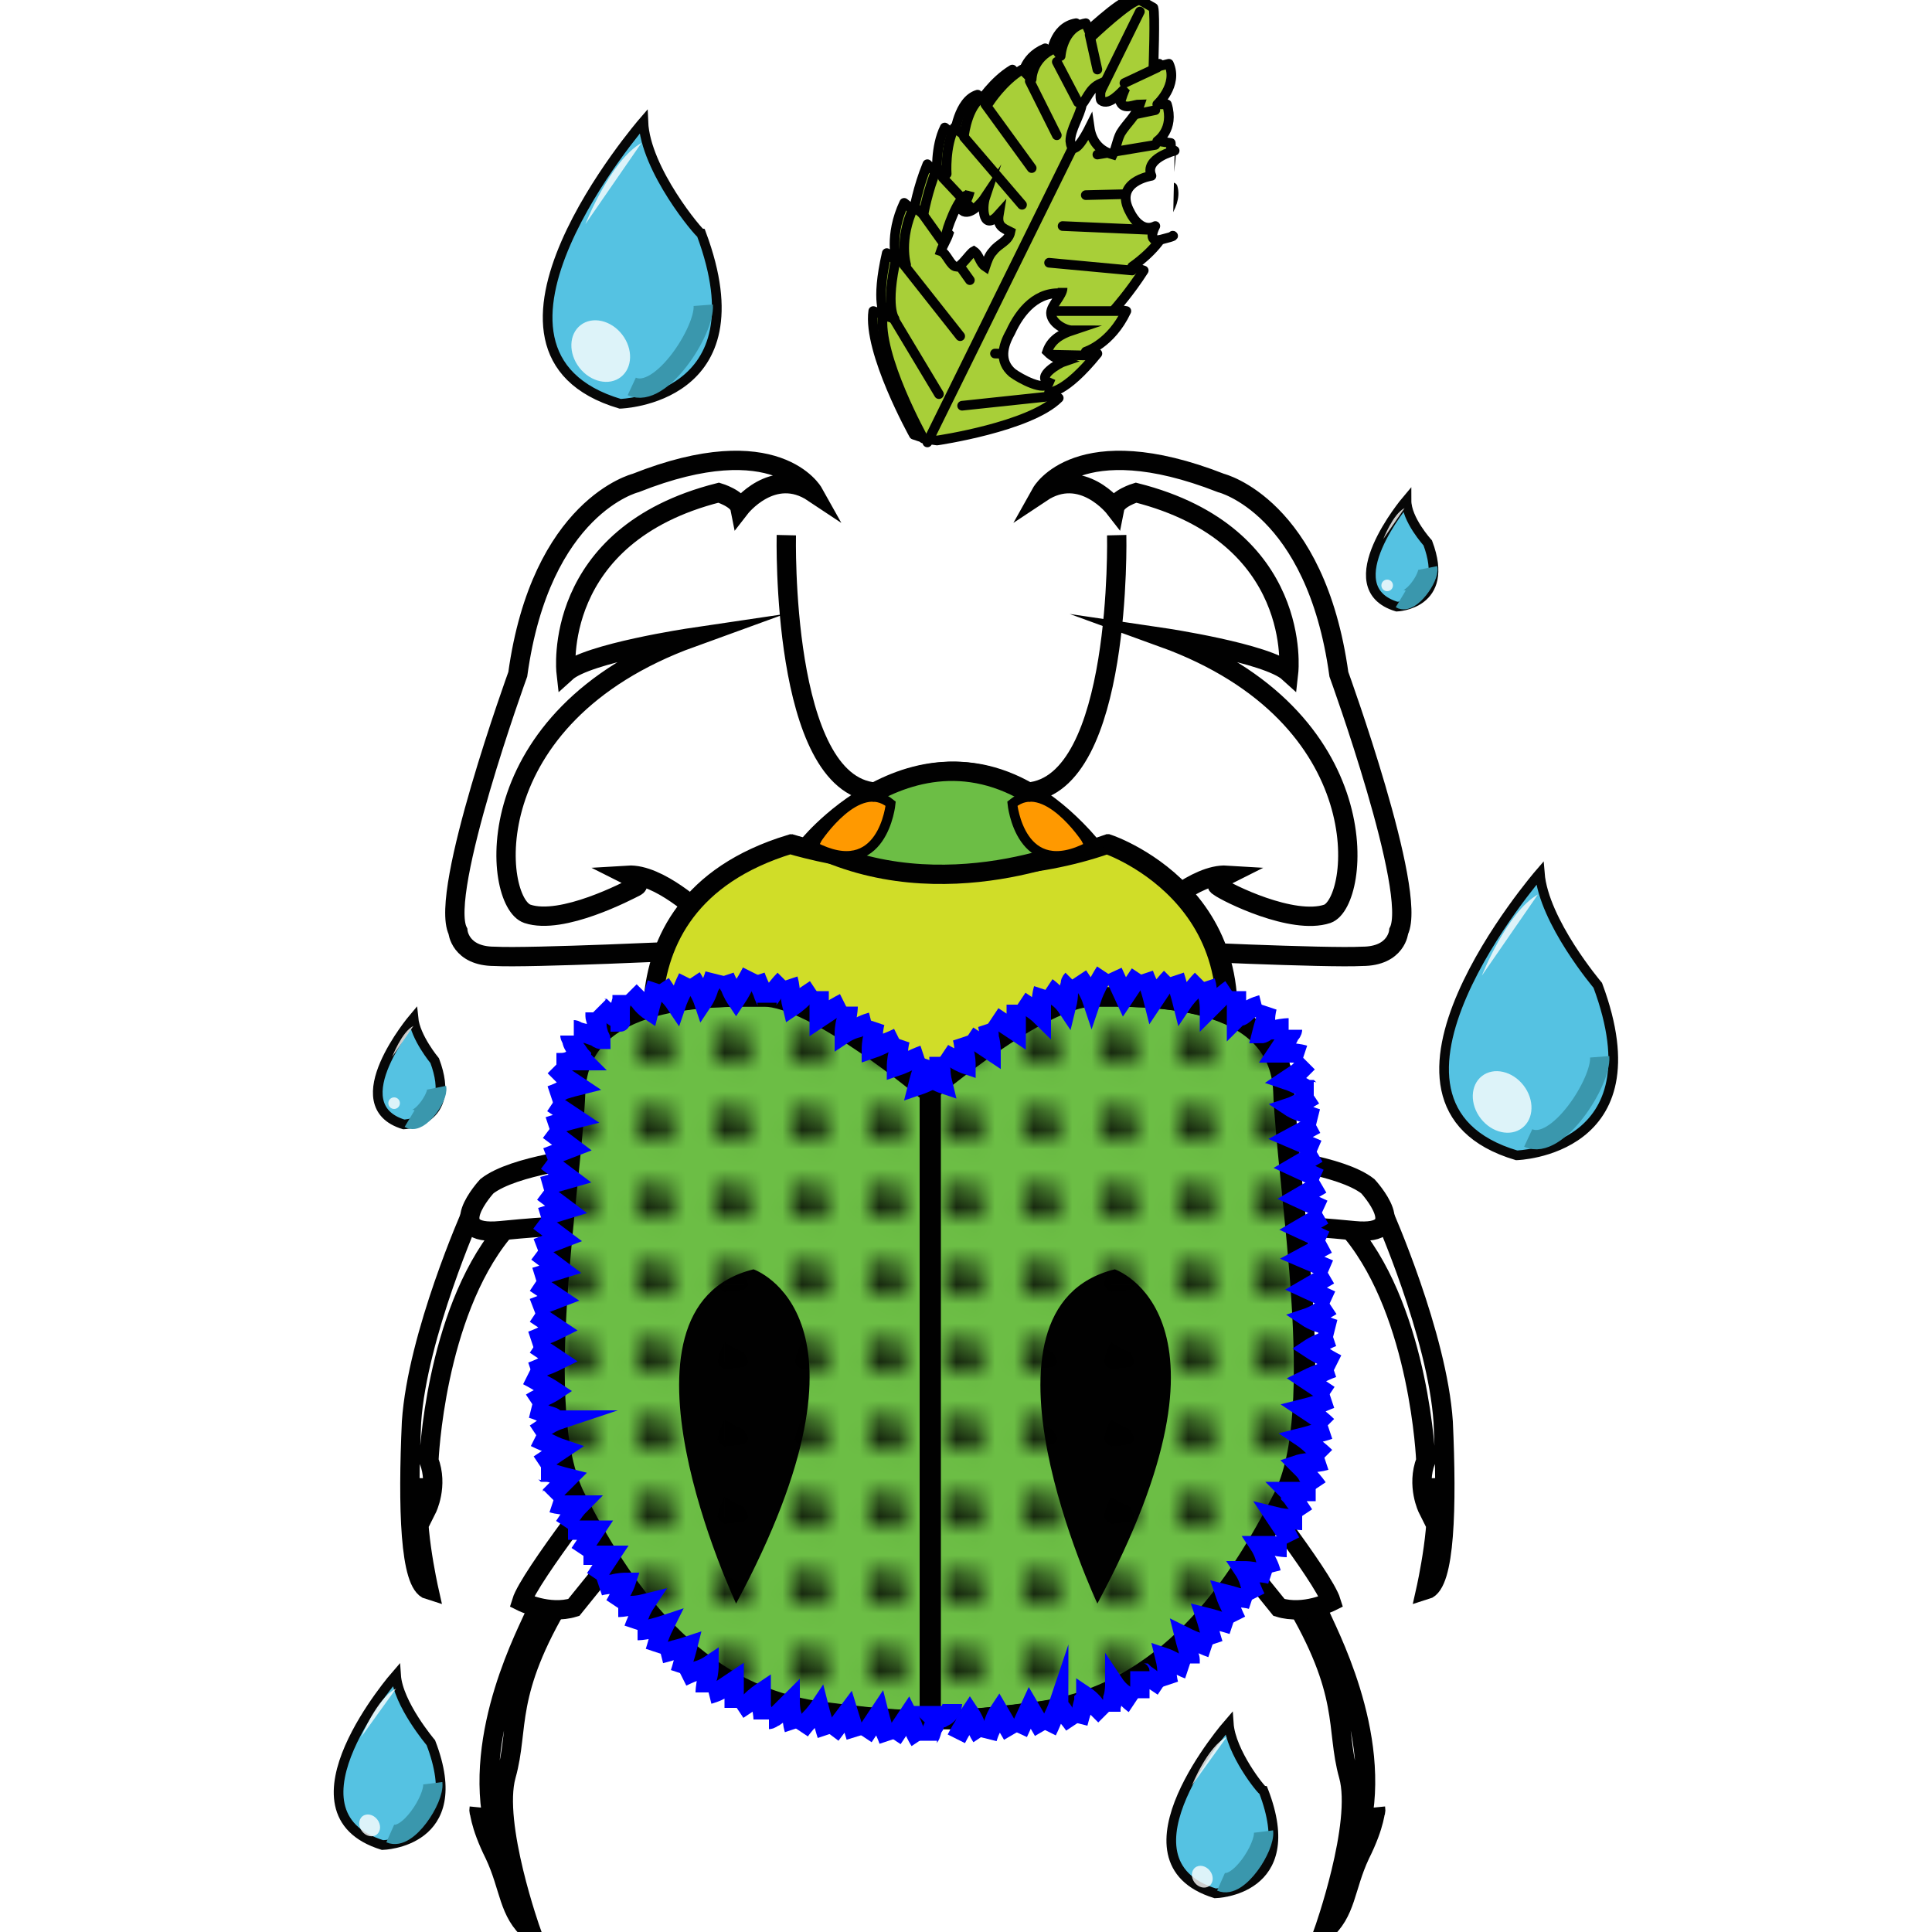<?xml version="1.0" encoding="utf-8"?>
<!-- Generator: Adobe Illustrator 17.1.0, SVG Export Plug-In . SVG Version: 6.00 Build 0)  -->
<!DOCTYPE svg PUBLIC "-//W3C//DTD SVG 1.1//EN" "http://www.w3.org/Graphics/SVG/1.1/DTD/svg11.dtd">
<svg version="1.1" id="Layer_1" xmlns="http://www.w3.org/2000/svg" xmlns:xlink="http://www.w3.org/1999/xlink" x="0px" y="0px"
	 viewBox="0 0 100 100" enable-background="new 0 0 100 100" xml:space="preserve">
<pattern  y="100" width="4" height="4" patternUnits="userSpaceOnUse" id="SVGID_2_" viewBox="0 -4 4 4" overflow="visible">
	<g>
		<polygon fill="none" points="0,0 4,0 4,-4 0,-4 		"/>
		<g>
			<polygon fill="none" points="0,0 4,0 4,-4 0,-4 			"/>
			<path fill="#010101" d="M2.8-1.8c0-0.5-0.5-0.9-0.9-0.9s-1,0.4-1,0.9c0.5,0.5,0.5,0.9,1.4,0.9C2.3-0.9,2.8-1.4,2.8-1.8z"/>
		</g>
	</g>
</pattern>
<g id="legs">
	<path fill="#FFFFFF" stroke="#010101" stroke-miterlimit="10" d="M59.7,47.3c0,0,2.2-2.1,3.8-2c0,0-0.8,0.4-0.4,0.6
		c0.4,0.3,3.8,2,5.6,1.4c1.7-0.6,2.8-10.2-8.5-14.3c0,0,5.4,0.8,6.5,1.8c0,0,0.8-7.1-7.9-9.3c0,0-1,0.3-1.1,0.8c0,0-1.7-2.2-3.8-0.8
		c0,0,1.9-3.4,9.3-0.5c0,0,4.9,1.2,6.1,9.9c0,0,4.1,11.3,3.1,13.3c0,0-0.1,1.3-1.9,1.3c-1.8,0.1-10.3-0.3-10.3-0.3
		S60.2,47.2,59.7,47.3z"/>
	<path fill="#FFFFFF" stroke="#010101" stroke-miterlimit="10" d="M36.3,47.3c0,0-2.2-2.1-3.8-2c0,0,0.8,0.4,0.4,0.6s-3.8,2-5.6,1.4
		S24.5,37.1,35.8,33c0,0-5.4,0.8-6.5,1.8c0,0-0.8-7.1,7.9-9.3c0,0,1,0.3,1.1,0.8c0,0,1.7-2.2,3.8-0.8c0,0-1.9-3.4-9.2-0.5
		c0,0-4.9,1.2-6.1,9.9c0,0-4.1,11.3-3.1,13.3c0,0,0.1,1.3,1.9,1.3c1.8,0.1,10.3-0.3,10.3-0.3S35.7,47.2,36.3,47.3z"/>
	<path fill="#FFFFFF" stroke="#010101" stroke-miterlimit="10" d="M24.4,62.8c0,0-2.8,6.3-3.1,10.8c-0.2,4.4-0.1,8.4,0.9,8.7
		c0,0-0.9-4-0.4-5.3c0,0,0.4,0,0.3,1.1c0,0,0.6-1.2,0.1-2.5c0,0,0.3-7.5,3.8-11.8L24.4,62.8z"/>
	<path fill="#FFFFFF" stroke="#010101" stroke-miterlimit="10" d="M30.5,59.9c0,0-3.9,0.4-5.3,1.5c0,0-2.4,2.6,0.7,2.3
		s3.1-0.2,3.1-0.2S29.1,61,30.5,59.9z"/>
	<path fill="#FFFFFF" stroke="#010101" stroke-miterlimit="10" d="M29.3,81.7c0,0-1.3,1-1.6,1.8c-0.3,0.8-3.3,6.2-2.1,11.2
		c0,0-0.9-0.6-0.8-1.1c0,0,0,0.8,0.8,2.4c0.8,1.7,0.7,3,1.9,4c0,0-2-5.6-1.3-8.1s-0.1-4.2,2.9-9.2L29.3,81.7z"/>
	<path fill="#FFFFFF" stroke="#010101" stroke-miterlimit="10" d="M31.8,76c0,0-4.4,5.6-4.8,6.9c0,0,1.4,0.7,2.7,0.3l2.1-2.6
		L31.8,76z"/>
	<path fill="#FFFFFF" stroke="#010101" stroke-miterlimit="10" d="M71.6,62.8c0,0,2.8,6.3,3.1,10.8c0.2,4.4,0.1,8.4-0.9,8.7
		c0,0,0.9-4,0.4-5.3c0,0-0.4,0-0.3,1.1c0,0-0.6-1.2-0.1-2.5c0,0-0.3-7.5-3.8-11.8L71.6,62.8z"/>
	<path fill="#FFFFFF" stroke="#010101" stroke-miterlimit="10" d="M65.5,59.9c0,0,3.9,0.4,5.3,1.5c0,0,2.4,2.6-0.7,2.3
		S67,63.5,67,63.5S66.9,61,65.5,59.9z"/>
	<path fill="#FFFFFF" stroke="#010101" stroke-miterlimit="10" d="M66.7,81.7c0,0,1.3,1,1.6,1.8c0.3,0.8,3.3,6.2,2.1,11.2
		c0,0,0.9-0.6,0.8-1.1c0,0,0,0.8-0.8,2.4c-0.8,1.7-0.7,3-1.9,4c0,0,2-5.6,1.3-8.1s0.1-4.2-2.9-9.2L66.7,81.7z"/>
	<path fill="#FFFFFF" stroke="#010101" stroke-miterlimit="10" d="M64.1,76c0,0,4.4,5.6,4.8,6.9c0,0-1.4,0.7-2.7,0.3l-2.1-2.6
		L64.1,76z"/>
</g>
<g id="basebody">
	<path fill="#FFFFFF" stroke="#010101" stroke-miterlimit="10" d="M34.7,57.4c0,0-4.2-10.5,6.3-13.7c0,0,8.7,2.7,16.4,0
		c0,0,9.2,3.1,5.1,13.7C62.5,57.4,52.3,62.2,34.7,57.4z"/>
	<path fill="#FFFFFF" stroke="#000000" stroke-miterlimit="10" d="M48.1,56.5c0,0,5.8-4.9,8.5-4.9s9.7-0.2,9.9,4.9s2.3,16.5,0,21
		s-6,10.3-12.9,11.1c-6.9,0.9-5.5,0-5.5,0V56.5z"/>
	<path fill="#FFFFFF" stroke="#000000" stroke-miterlimit="10" d="M48.2,56.5c0,0-5.8-4.9-8.5-4.9c-2.8,0-9.7-0.2-9.9,4.9
		s-2.3,16.5,0,21s6,10.3,12.9,11.1c6.9,0.9,5.5,0,5.5,0"/>
	<path fill="#FFFFFF" stroke="#010101" stroke-miterlimit="10" d="M42,43.7c0,0,7-8.5,14.4,0C56.4,43.7,48.9,47.2,42,43.7z"/>
</g>
<g id="bodycolor">
	<path fill="#D0DD28" stroke="#010101" stroke-miterlimit="10" d="M34.6,57.4c0,0-4.2-10.5,6.3-13.7c0,0,8.7,2.7,16.4,0
		c0,0,9.2,3.1,5.1,13.7C62.3,57.4,52.2,62.2,34.6,57.4z"/>
	<path fill="#6CBE45" stroke="#010101" stroke-miterlimit="10" d="M48,56.5c0,0,5.8-4.9,8.5-4.9c2.8,0,9.7-0.2,9.9,4.9
		s2.3,16.5,0,21s-6,10.3-12.9,11.1c-6.9,0.9-5.5,0-5.5,0V56.5z"/>
	<path fill="#6CBE45" stroke="#010101" stroke-miterlimit="10" d="M48,56.5c0,0-5.8-4.9-8.5-4.9s-9.7-0.2-9.9,4.9
		c-0.2,5-2.3,16.5,0,21s6,10.3,12.9,11.1c6.9,0.9,5.5,0,5.5,0"/>
	<path fill="#6CBE45" stroke="#010101" stroke-miterlimit="10" d="M41.9,43.7c0,0,7-8.5,14.4,0C56.3,43.7,48.8,47.2,41.9,43.7z"/>
</g>
<g id="eyes">
	<path fill="#FF9900" stroke="#010101" stroke-width="0.5" stroke-miterlimit="10" d="M42.3,43.4c0,0,2.1-3.2,3.8-1.8
		c0,0-0.4,4.1-4,2.2L42.3,43.4z"/>
	<path fill="#FF9900" stroke="#010101" stroke-width="0.5" stroke-miterlimit="10" d="M56.2,43.4c0,0-2.1-3.2-3.8-1.8
		c0,0,0.4,4.1,4,2.2L56.2,43.4z"/>
</g>
<g id="antennae">
	<path fill="none" stroke="#010101" stroke-miterlimit="10" d="M40.7,27.7c0,0-0.3,12.9,4.6,13.3"/>
	<path fill="none" stroke="#010101" stroke-miterlimit="10" d="M57.8,27.7c0,0,0.3,12.9-4.6,13.3"/>
</g>
<g id="markings">
	<path fill="#010101" d="M38.1,83c0,0-7.2-15.3,0.9-17.3C39,65.7,46.1,68.1,38.1,83z"/>
	<path fill="#010101" d="M56.8,83c0,0-7.2-15.3,0.9-17.3C57.7,65.7,64.8,68.1,56.8,83z"/>
</g>
<g id="dots">
	<path fill="url(#SVGID_2_)" stroke="#010101" stroke-miterlimit="10" d="M48.1,56.5c0,0,5.8-4.9,8.5-4.9s9.7-0.2,9.9,4.9
		s2.3,16.5,0,21s-6,10.3-12.9,11.1c-6.9,0.9-5.5,0-5.5,0V56.5z"/>
	<path fill="url(#SVGID_2_)" stroke="#010101" stroke-miterlimit="10" d="M48.2,56.5c0,0-5.8-4.9-8.5-4.9c-2.8,0-9.7-0.2-9.9,4.9
		s-2.3,16.5,0,21s6,10.3,12.9,11.1c6.9,0.9,5.5,0,5.5,0V56.5z"/>
</g>
<g id="fur">
	<g>
		<g>
			<path fill="none" stroke="#0000FF" stroke-miterlimit="10" d="M50.4,25.9"/>
		</g>
	</g>
	<g>
		<g>
			<path fill="none" stroke="#0000FF" stroke-miterlimit="10" d="M120.8,92.4"/>
		</g>
	</g>
	<g>
		<g>
			<g>
				<g>
					<path fill="none" stroke="#0000FF" stroke-miterlimit="10" d="M47.6,55.5c0,0,0.3,0.1,0.6,0.3s0.6,0.3,0.6,0.3
						s-0.1-0.4-0.1-0.7c-0.1-0.4-0.1-0.7-0.1-0.7"/>
				</g>
				<g>
					<path fill="none" stroke="#0000FF" stroke-miterlimit="10" d="M48.8,54.5c0,0,0.3,0.2,0.6,0.3c0.3,0.2,0.6,0.3,0.6,0.3
						s0-0.4-0.1-0.7c0-0.4-0.1-0.7-0.1-0.7"/>
				</g>
				<g>
					<path fill="none" stroke="#0000FF" stroke-miterlimit="10" d="M50.1,53.6c0,0,0.3,0.2,0.6,0.4s0.6,0.4,0.6,0.4s0-0.4-0.1-0.7
						c0-0.4-0.1-0.7-0.1-0.7"/>
				</g>
				<g>
					<path fill="none" stroke="#0000FF" stroke-miterlimit="10" d="M51.4,52.6c0,0,0.3,0.2,0.6,0.4s0.6,0.4,0.6,0.4s0-0.4,0-0.7
						c0-0.4,0-0.7,0-0.7"/>
				</g>
				<g>
					<path fill="none" stroke="#0000FF" stroke-miterlimit="10" d="M52.8,51.8c0,0,0.3,0.2,0.6,0.4s0.5,0.4,0.5,0.4s0-0.4,0-0.7
						c0-0.4,0.1-0.7,0.1-0.7"/>
				</g>
				<g>
					<path fill="none" stroke="#0000FF" stroke-miterlimit="10" d="M54.2,51.1c0,0,0.3,0.2,0.5,0.5c0.3,0.2,0.5,0.5,0.5,0.5
						s0.1-0.4,0.1-0.7c0-0.2,0.1-0.4,0.1-0.5s0.1-0.2,0.1-0.2"/>
				</g>
				<g>
					<path fill="none" stroke="#0000FF" stroke-miterlimit="10" d="M55.8,50.5c0,0,0.2,0.3,0.4,0.6s0.3,0.6,0.3,0.6s0.1-0.3,0.3-0.7
						s0.4-0.7,0.4-0.7"/>
				</g>
				<g>
					<path fill="none" stroke="#0000FF" stroke-miterlimit="10" d="M57.6,50.3l0.6,1.3c0,0,0.2-0.3,0.4-0.6s0.4-0.6,0.4-0.6"/>
				</g>
				<g>
					<path fill="none" stroke="#0000FF" stroke-miterlimit="10" d="M59.2,50.4c0,0,0.1,0.3,0.3,0.7c0.1,0.3,0.2,0.7,0.2,0.7
						s0.2-0.3,0.4-0.6s0.5-0.6,0.5-0.6"/>
				</g>
				<g>
					<path fill="none" stroke="#0000FF" stroke-miterlimit="10" d="M60.8,50.5c0,0,0.1,0.3,0.2,0.7c0.1,0.3,0.2,0.7,0.2,0.7
						s0.2-0.3,0.5-0.6c0.2-0.3,0.5-0.6,0.5-0.6"/>
				</g>
				<g>
					<path fill="none" stroke="#0000FF" stroke-miterlimit="10" d="M62.4,50.8c0,0,0.1,0.3,0.1,0.7c0.1,0.3,0.1,0.7,0.1,0.7
						s0.3-0.3,0.5-0.5c0.3-0.3,0.6-0.5,0.6-0.5"/>
				</g>
				<g>
					<path fill="none" stroke="#0000FF" stroke-miterlimit="10" d="M64,51.3c0,0,0,0.3,0,0.7c0,0.3,0,0.7,0,0.7s0.1-0.1,0.2-0.1
						s0.3-0.2,0.4-0.3c0.3-0.2,0.7-0.3,0.7-0.3"/>
				</g>
				<g>
					<path fill="none" stroke="#0000FF" stroke-miterlimit="10" d="M65.6,52.1c0,0-0.1,0.3-0.1,0.7c-0.1,0.3-0.2,0.7-0.2,0.7
						s0.1,0,0.2-0.1s0.3-0.1,0.5-0.1c0.4-0.1,0.7-0.1,0.7-0.1"/>
				</g>
				<g>
					<path fill="none" stroke="#0000FF" stroke-miterlimit="10" d="M66.9,53.3c0,0,0,0.1-0.1,0.2c-0.1,0.1-0.1,0.3-0.3,0.4
						c-0.2,0.3-0.4,0.6-0.4,0.6s0.1,0,0.2,0s0.3,0,0.5,0c0.4,0,0.7,0.1,0.7,0.1"/>
				</g>
				<g>
					<path fill="none" stroke="#0000FF" stroke-miterlimit="10" d="M67.7,55c0,0-0.3,0.3-0.5,0.5c-0.3,0.2-0.6,0.4-0.6,0.4
						s0.3,0.1,0.7,0.3c0.2,0.1,0.3,0.2,0.5,0.2c0.1,0.1,0.2,0.1,0.2,0.1"/>
				</g>
				<g>
					<path fill="none" stroke="#0000FF" stroke-miterlimit="10" d="M68,56.7c0,0-0.3,0.2-0.6,0.3c-0.3,0.2-0.6,0.3-0.6,0.3
						s0.3,0.2,0.7,0.3c0.3,0.2,0.7,0.3,0.7,0.3"/>
				</g>
				<g>
					<polyline fill="none" stroke="#0000FF" stroke-miterlimit="10" points="68.1,58.2 66.8,58.9 68.2,59.5 					"/>
				</g>
				<g>
					<polyline fill="none" stroke="#0000FF" stroke-miterlimit="10" points="68.2,59.7 67,60.4 68.3,61 					"/>
				</g>
				<g>
					<polyline fill="none" stroke="#0000FF" stroke-miterlimit="10" points="68.4,61.3 67.2,62 68.5,62.6 					"/>
				</g>
				<g>
					<polyline fill="none" stroke="#0000FF" stroke-miterlimit="10" points="68.5,62.9 67.3,63.6 68.6,64.2 					"/>
				</g>
				<g>
					<polyline fill="none" stroke="#0000FF" stroke-miterlimit="10" points="68.7,64.4 67.4,65.1 68.8,65.7 					"/>
				</g>
				<g>
					<polyline fill="none" stroke="#0000FF" stroke-miterlimit="10" points="68.8,66 67.6,66.7 68.9,67.3 					"/>
				</g>
				<g>
					<path fill="none" stroke="#0000FF" stroke-miterlimit="10" d="M68.9,67.6c0,0-0.3,0.2-0.6,0.3c-0.3,0.2-0.6,0.3-0.6,0.3
						s0.3,0.2,0.7,0.3c0.3,0.2,0.7,0.3,0.7,0.3"/>
				</g>
				<g>
					<path fill="none" stroke="#0000FF" stroke-miterlimit="10" d="M69,69.2c0,0-0.3,0.1-0.6,0.3c-0.3,0.1-0.6,0.3-0.6,0.3
						s0.3,0.2,0.7,0.4c0.3,0.2,0.7,0.4,0.7,0.4"/>
				</g>
				<g>
					<path fill="none" stroke="#0000FF" stroke-miterlimit="10" d="M69,70.8c0,0-0.3,0.1-0.7,0.3c-0.3,0.1-0.7,0.3-0.7,0.3
						s0.3,0.2,0.6,0.4s0.6,0.4,0.6,0.4"/>
				</g>
				<g>
					<path fill="none" stroke="#0000FF" stroke-miterlimit="10" d="M68.9,72.4c0,0-0.3,0.1-0.7,0.3c-0.3,0.1-0.7,0.2-0.7,0.2
						s0.3,0.2,0.6,0.4c0.3,0.2,0.6,0.5,0.6,0.5"/>
				</g>
				<g>
					<path fill="none" stroke="#0000FF" stroke-miterlimit="10" d="M68.8,74c0,0-0.3,0.1-0.7,0.2c-0.3,0.1-0.7,0.2-0.7,0.2
						s0.3,0.2,0.6,0.5c0.3,0.2,0.6,0.5,0.6,0.5"/>
				</g>
				<g>
					<path fill="none" stroke="#0000FF" stroke-miterlimit="10" d="M68.6,75.6c0,0-0.3,0.1-0.7,0.1s-0.7,0.1-0.7,0.1
						s0.1,0.1,0.2,0.2s0.2,0.2,0.3,0.4c0.3,0.3,0.5,0.6,0.5,0.6"/>
				</g>
				<g>
					<path fill="none" stroke="#0000FF" stroke-miterlimit="10" d="M68.1,77.2c0,0-0.4,0-0.7,0c-0.3,0-0.7,0-0.7,0s0.1,0.1,0.1,0.2
						c0.1,0.1,0.2,0.3,0.3,0.4c0.2,0.3,0.4,0.6,0.4,0.6"/>
				</g>
				<g>
					<path fill="none" stroke="#0000FF" stroke-miterlimit="10" d="M67.4,78.7c0,0-0.3,0-0.7-0.1c-0.3,0-0.7-0.1-0.7-0.1
						s0.2,0.3,0.4,0.6c0.2,0.3,0.4,0.7,0.4,0.7"/>
				</g>
				<g>
					<path fill="none" stroke="#0000FF" stroke-miterlimit="10" d="M66.6,80.1c0,0-0.3,0-0.7-0.1c-0.3,0-0.7,0-0.7,0
						s0.2,0.3,0.3,0.7c0.2,0.3,0.3,0.7,0.3,0.7"/>
				</g>
				<g>
					<path fill="none" stroke="#0000FF" stroke-miterlimit="10" d="M65.8,81.5c0,0-0.3-0.1-0.7-0.1c-0.3-0.1-0.7-0.1-0.7-0.1
						s0.2,0.3,0.3,0.7c0.1,0.3,0.3,0.7,0.3,0.7"/>
				</g>
				<g>
					<path fill="none" stroke="#0000FF" stroke-miterlimit="10" d="M64.8,82.8c0,0-0.3-0.1-0.7-0.1c-0.3-0.1-0.7-0.2-0.7-0.2
						s0.1,0.3,0.3,0.7c0.1,0.3,0.3,0.7,0.3,0.7"/>
				</g>
				<g>
					<path fill="none" stroke="#0000FF" stroke-miterlimit="10" d="M63.8,84.1c0,0-0.3-0.1-0.7-0.2c-0.3-0.1-0.7-0.2-0.7-0.2
						s0.1,0.3,0.2,0.7c0.1,0.4,0.2,0.7,0.2,0.7"/>
				</g>
				<g>
					<path fill="none" stroke="#0000FF" stroke-miterlimit="10" d="M62.7,85.3c0,0-0.3-0.1-0.7-0.3c-0.3-0.1-0.7-0.3-0.7-0.3
						s0.1,0.4,0.2,0.7c0,0.2,0.1,0.4,0.1,0.5s0,0.2,0,0.2"/>
				</g>
				<g>
					<path fill="none" stroke="#0000FF" stroke-miterlimit="10" d="M61.5,86.4c0,0-0.3-0.1-0.6-0.3c-0.3-0.2-0.6-0.3-0.6-0.3
						s0.1,0.4,0.1,0.7c0,0.4,0.1,0.7,0.1,0.7"/>
				</g>
				<g>
					<path fill="none" stroke="#0000FF" stroke-miterlimit="10" d="M60.2,87.3c0,0-0.3-0.2-0.6-0.4c-0.1-0.1-0.3-0.2-0.4-0.3
						c-0.2,0-0.2-0.1-0.2-0.1s0,0.4,0,0.7c0,0.4,0,0.7,0,0.7"/>
				</g>
				<g>
					<path fill="none" stroke="#0000FF" stroke-miterlimit="10" d="M58.7,88.2c0,0-0.3-0.2-0.5-0.5c-0.3-0.2-0.5-0.5-0.5-0.5
						s0,0.4-0.1,0.7c0,0.2-0.1,0.4-0.1,0.5s0,0.2,0,0.2"/>
				</g>
				<g>
					<path fill="none" stroke="#0000FF" stroke-miterlimit="10" d="M57.2,88.8c0,0-0.3-0.3-0.5-0.5c-0.2-0.3-0.5-0.5-0.5-0.5
						s0,0.1-0.1,0.2c0,0.1-0.1,0.3-0.1,0.5c-0.1,0.3-0.2,0.7-0.2,0.7"/>
				</g>
				<g>
					<path fill="none" stroke="#0000FF" stroke-miterlimit="10" d="M55.6,89.3c0,0-0.2-0.3-0.4-0.5c-0.1-0.1-0.2-0.3-0.3-0.4
						s-0.1-0.2-0.1-0.2s-0.1,0.3-0.3,0.7c-0.1,0.3-0.3,0.7-0.3,0.7"/>
				</g>
				<g>
					<polyline fill="none" stroke="#0000FF" stroke-miterlimit="10" points="54,89.6 53.3,88.4 52.7,89.7 					"/>
				</g>
				<g>
					<path fill="none" stroke="#0000FF" stroke-miterlimit="10" d="M52.4,89.8l-0.7-1.2c0,0-0.2,0.3-0.3,0.7
						c-0.2,0.3-0.3,0.7-0.3,0.7"/>
				</g>
				<g>
					<path fill="none" stroke="#0000FF" stroke-miterlimit="10" d="M50.8,89.9c0,0-0.2-0.3-0.3-0.6c-0.1-0.3-0.3-0.6-0.3-0.6
						S50,89,49.9,89.3c-0.2,0.3-0.4,0.7-0.4,0.7"/>
				</g>
			</g>
		</g>
	</g>
	<g>
		<g>
			<g>
				<g>
					<path fill="none" stroke="#0000FF" stroke-miterlimit="10" d="M49.3,88.2c0,0,0,0.1-0.1,0.3c-0.1,0.2-0.2,0.3-0.4,0.4
						c-0.1,0-0.1,0-0.1,0c-0.1,0-0.1,0-0.1,0c-0.1,0-0.2,0-0.2,0c-0.1,0-0.2-0.1-0.2-0.1s0,0,0.1,0c0,0,0,0,0.1,0v0.1
						c0,0.1,0,0.1,0,0.2s0,0.2-0.1,0.3c-0.1,0.2-0.1,0.4-0.2,0.5C48,90,48,90.1,48,90.1"/>
				</g>
				<g>
					<path fill="none" stroke="#0000FF" stroke-miterlimit="10" d="M47.6,90.1c0,0-0.2-0.3-0.3-0.6c-0.1-0.3-0.3-0.7-0.3-0.7
						s-0.2,0.3-0.4,0.6c-0.2,0.3-0.4,0.6-0.4,0.6"/>
				</g>
				<g>
					<path fill="none" stroke="#0000FF" stroke-miterlimit="10" d="M46,90.1c0,0-0.1-0.3-0.3-0.7c-0.1-0.3-0.2-0.7-0.2-0.7
						s-0.2,0.3-0.4,0.6c-0.2,0.3-0.4,0.6-0.4,0.6"/>
				</g>
				<g>
					<polyline fill="none" stroke="#0000FF" stroke-miterlimit="10" points="44.3,89.9 43.9,88.6 43,89.8 					"/>
				</g>
				<g>
					<path fill="none" stroke="#0000FF" stroke-miterlimit="10" d="M42.8,89.8c0,0-0.1-0.3-0.2-0.7c-0.1-0.3-0.2-0.7-0.2-0.7
						s-0.2,0.3-0.5,0.6c-0.3,0.3-0.5,0.6-0.5,0.6"/>
				</g>
				<g>
					<path fill="none" stroke="#0000FF" stroke-miterlimit="10" d="M41.1,89.5c0,0-0.1-0.3-0.1-0.7c-0.1-0.3-0.1-0.7-0.1-0.7
						s-0.3,0.3-0.5,0.5c-0.1,0.1-0.3,0.3-0.4,0.3C39.9,89,39.8,89,39.8,89"/>
				</g>
				<g>
					<path fill="none" stroke="#0000FF" stroke-miterlimit="10" d="M39.5,89c0,0,0-0.3-0.1-0.7c0-0.3,0-0.7,0-0.7s-0.3,0.2-0.6,0.5
						c-0.3,0.2-0.6,0.4-0.6,0.4"/>
				</g>
				<g>
					<path fill="none" stroke="#0000FF" stroke-miterlimit="10" d="M38,88.4c0,0,0-0.3,0-0.7c0-0.2,0-0.3,0-0.5c0-0.1,0-0.2,0-0.2
						s-0.3,0.2-0.6,0.4c-0.3,0.2-0.7,0.3-0.7,0.3"/>
				</g>
				<g>
					<path fill="none" stroke="#0000FF" stroke-miterlimit="10" d="M36.5,87.6c0,0,0-0.3,0.1-0.7c0.1-0.3,0.1-0.7,0.1-0.7
						s-0.3,0.2-0.7,0.3c-0.3,0.1-0.7,0.3-0.7,0.3"/>
				</g>
				<g>
					<path fill="none" stroke="#0000FF" stroke-miterlimit="10" d="M35.2,86.6c0,0,0.1-0.3,0.2-0.7c0.1-0.3,0.2-0.7,0.2-0.7
						s-0.3,0.1-0.7,0.2c-0.3,0.1-0.7,0.2-0.7,0.2"/>
				</g>
				<g>
					<path fill="none" stroke="#0000FF" stroke-miterlimit="10" d="M33.9,85.5c0,0,0.1-0.3,0.2-0.7c0.1-0.3,0.3-0.7,0.3-0.7
						s-0.3,0.1-0.7,0.2S33,84.4,33,84.4"/>
				</g>
				<g>
					<path fill="none" stroke="#0000FF" stroke-miterlimit="10" d="M32.8,84.3c0,0,0.1-0.3,0.3-0.7c0.1-0.3,0.3-0.6,0.3-0.6
						s-0.4,0.1-0.7,0.1c-0.4,0.1-0.7,0.1-0.7,0.1"/>
				</g>
				<g>
					<path fill="none" stroke="#0000FF" stroke-miterlimit="10" d="M31.8,83.1c0,0,0.2-0.3,0.3-0.6c0.2-0.3,0.3-0.6,0.3-0.6
						s-0.4,0-0.7,0.1c-0.4,0-0.7,0.1-0.7,0.1"/>
				</g>
				<g>
					<path fill="none" stroke="#0000FF" stroke-miterlimit="10" d="M30.8,81.7c0,0,0.2-0.3,0.4-0.6c0.2-0.3,0.4-0.6,0.4-0.6
						s-0.4,0-0.7,0c-0.4,0-0.7,0-0.7,0"/>
				</g>
				<g>
					<path fill="none" stroke="#0000FF" stroke-miterlimit="10" d="M30,80.4c0,0,0.2-0.3,0.4-0.6c0.2-0.3,0.4-0.6,0.4-0.6
						s-0.4,0-0.7,0c-0.4,0-0.7,0-0.7,0"/>
				</g>
				<g>
					<path fill="none" stroke="#0000FF" stroke-miterlimit="10" d="M29.2,79c0,0,0.2-0.3,0.4-0.6c0.2-0.3,0.4-0.5,0.4-0.5
						s-0.4,0-0.7,0c-0.4,0-0.7-0.1-0.7-0.1"/>
				</g>
				<g>
					<path fill="none" stroke="#0000FF" stroke-miterlimit="10" d="M28.5,77.5c0,0,0.1-0.1,0.1-0.2c0.1-0.1,0.2-0.2,0.3-0.3
						c0.3-0.3,0.5-0.5,0.5-0.5s-0.4-0.1-0.7-0.2c-0.2-0.1-0.4-0.1-0.5-0.1c-0.1-0.1-0.2-0.1-0.2-0.1"/>
				</g>
				<g>
					<path fill="none" stroke="#0000FF" stroke-miterlimit="10" d="M27.9,75.8c0,0,0.3-0.2,0.6-0.4s0.6-0.4,0.6-0.4
						s-0.3-0.1-0.7-0.3c-0.3-0.1-0.7-0.3-0.7-0.3"/>
				</g>
				<g>
					<path fill="none" stroke="#0000FF" stroke-miterlimit="10" d="M27.7,74.2c0,0,0.3-0.2,0.6-0.4c0.3-0.2,0.6-0.3,0.6-0.3
						s-0.1,0-0.2-0.1s-0.3-0.1-0.5-0.2c-0.3-0.2-0.7-0.3-0.7-0.3"/>
				</g>
				<g>
					<path fill="none" stroke="#0000FF" stroke-miterlimit="10" d="M27.5,72.6c0,0,0.3-0.2,0.6-0.3c0.3-0.1,0.6-0.3,0.6-0.3
						s-0.3-0.2-0.7-0.4c-0.3-0.2-0.7-0.4-0.7-0.4"/>
				</g>
				<g>
					<path fill="none" stroke="#0000FF" stroke-miterlimit="10" d="M27.5,71c0,0,0.3-0.1,0.7-0.3c0.3-0.1,0.7-0.3,0.7-0.3
						s-0.3-0.2-0.6-0.4c-0.3-0.2-0.6-0.4-0.6-0.4"/>
				</g>
				<g>
					<path fill="none" stroke="#0000FF" stroke-miterlimit="10" d="M27.5,69.4c0,0,0.3-0.1,0.7-0.3c0.3-0.1,0.7-0.3,0.7-0.3
						s-0.3-0.2-0.6-0.4C28,68.2,27.7,68,27.7,68"/>
				</g>
				<g>
					<path fill="none" stroke="#0000FF" stroke-miterlimit="10" d="M27.6,67.7l1.3-0.5c0,0-0.3-0.2-0.6-0.4
						c-0.3-0.2-0.6-0.4-0.6-0.4"/>
				</g>
				<g>
					<polyline fill="none" stroke="#0000FF" stroke-miterlimit="10" points="27.7,66.1 29,65.7 27.8,64.8 					"/>
				</g>
				<g>
					<polyline fill="none" stroke="#0000FF" stroke-miterlimit="10" points="27.8,64.6 29.1,64.1 27.9,63.2 					"/>
				</g>
				<g>
					<polyline fill="none" stroke="#0000FF" stroke-miterlimit="10" points="28,63 29.3,62.6 28.1,61.7 					"/>
				</g>
				<g>
					<polyline fill="none" stroke="#0000FF" stroke-miterlimit="10" points="28.1,61.4 29.5,61 28.3,60.1 					"/>
				</g>
				<g>
					<polyline fill="none" stroke="#0000FF" stroke-miterlimit="10" points="28.3,59.9 29.6,59.4 28.4,58.5 					"/>
				</g>
				<g>
					<path fill="none" stroke="#0000FF" stroke-miterlimit="10" d="M28.4,58.3c0,0,0.3-0.1,0.7-0.2c0.3-0.1,0.7-0.2,0.7-0.2
						s-0.3-0.2-0.6-0.4c-0.3-0.2-0.6-0.4-0.6-0.4"/>
				</g>
				<g>
					<path fill="none" stroke="#0000FF" stroke-miterlimit="10" d="M28.5,56.7c0,0,0.3-0.1,0.7-0.3c0.3-0.1,0.7-0.2,0.7-0.2
						s-0.3-0.2-0.6-0.4c-0.1-0.1-0.3-0.3-0.4-0.4c-0.1-0.1-0.2-0.2-0.2-0.2"/>
				</g>
				<g>
					<path fill="none" stroke="#0000FF" stroke-miterlimit="10" d="M28.8,55c0,0,0.1,0,0.2,0s0.3,0,0.5-0.1c0.2,0,0.3,0,0.5,0
						c0.1,0,0.2,0,0.2,0s-0.1-0.1-0.1-0.2c-0.1-0.1-0.2-0.3-0.3-0.4c-0.1-0.2-0.2-0.3-0.2-0.5c-0.1-0.1-0.1-0.2-0.1-0.2"/>
				</g>
				<g>
					<path fill="none" stroke="#0000FF" stroke-miterlimit="10" d="M29.7,53.3c0,0,0.1,0,0.2,0.1c0.1,0,0.3,0.1,0.5,0.1
						c0.2,0.1,0.3,0.1,0.5,0.2c0.1,0.1,0.2,0.1,0.2,0.1s0-0.1-0.1-0.2c0-0.1-0.1-0.3-0.1-0.5s-0.1-0.4-0.1-0.5s0-0.2,0-0.2"/>
				</g>
				<g>
					<path fill="none" stroke="#0000FF" stroke-miterlimit="10" d="M31,52.1c0,0,0.1,0.1,0.2,0.1c0.1,0.1,0.3,0.2,0.4,0.3
						c0.3,0.2,0.6,0.4,0.5,0.4c0,0,0-0.4,0-0.7c0-0.2,0.1-0.4,0.1-0.5s0-0.2,0-0.2"/>
				</g>
				<g>
					<path fill="none" stroke="#0000FF" stroke-miterlimit="10" d="M32.6,51.3c0,0,0.3,0.3,0.5,0.5c0.2,0.3,0.5,0.5,0.5,0.5
						s0.1-0.4,0.2-0.7c0.1-0.4,0.2-0.7,0.2-0.7"/>
				</g>
				<g>
					<path fill="none" stroke="#0000FF" stroke-miterlimit="10" d="M34.2,50.9c0,0,0.2,0.3,0.4,0.6C34.8,51.7,35,52,35,52
						s0.1-0.3,0.3-0.7c0.1-0.3,0.3-0.7,0.3-0.7"/>
				</g>
				<g>
					<path fill="none" stroke="#0000FF" stroke-miterlimit="10" d="M35.8,50.6c0,0,0.2,0.3,0.3,0.6c0.2,0.3,0.3,0.6,0.3,0.6
						s0.2-0.3,0.3-0.7c0.2-0.3,0.3-0.7,0.3-0.7"/>
				</g>
				<g>
					<path fill="none" stroke="#0000FF" stroke-miterlimit="10" d="M37.5,50.5c0,0,0.1,0.3,0.3,0.6c0.1,0.3,0.3,0.6,0.3,0.6
						s0.2-0.3,0.4-0.7c0.2-0.3,0.4-0.7,0.4-0.7"/>
				</g>
				<g>
					<path fill="none" stroke="#0000FF" stroke-miterlimit="10" d="M39.1,50.5c0,0,0.1,0.3,0.3,0.7c0.1,0.2,0.1,0.3,0.2,0.5
						c0.1,0.1,0.1,0.2,0.1,0.2s0-0.1,0.1-0.2c0.1-0.1,0.2-0.3,0.3-0.4c0.2-0.3,0.5-0.6,0.5-0.6"/>
				</g>
				<g>
					<path fill="none" stroke="#0000FF" stroke-miterlimit="10" d="M40.8,50.7c0,0,0.1,0.3,0.1,0.7c0,0.3,0.1,0.7,0.1,0.7
						s0.3-0.2,0.6-0.5c0.3-0.2,0.6-0.4,0.6-0.4"/>
				</g>
				<g>
					<path fill="none" stroke="#0000FF" stroke-miterlimit="10" d="M42.4,51.3c0,0,0,0.3,0,0.7c0,0.3,0,0.7,0,0.7s0.3-0.2,0.6-0.4
						s0.7-0.4,0.7-0.4"/>
				</g>
				<g>
					<path fill="none" stroke="#0000FF" stroke-miterlimit="10" d="M43.9,52.1c0,0,0,0.3-0.1,0.7c-0.1,0.3-0.1,0.7-0.1,0.7
						s0.3-0.2,0.7-0.3c0.3-0.2,0.7-0.3,0.7-0.3"/>
				</g>
				<g>
					<path fill="none" stroke="#0000FF" stroke-miterlimit="10" d="M45.3,52.9c0,0-0.1,0.3-0.1,0.7c-0.1,0.3-0.1,0.7-0.1,0.7
						s0.3-0.1,0.7-0.3c0.3-0.1,0.7-0.3,0.7-0.3"/>
				</g>
				<g>
					<path fill="none" stroke="#0000FF" stroke-miterlimit="10" d="M46.6,53.8c0,0-0.1,0.3-0.1,0.7c-0.1,0.3-0.1,0.7-0.1,0.7
						s0.3-0.1,0.7-0.3s0.7-0.3,0.7-0.3"/>
				</g>
				<g>
					<path fill="none" stroke="#0000FF" stroke-miterlimit="10" d="M47.9,54.8c0,0-0.1,0.3-0.2,0.7c-0.1,0.3-0.2,0.7-0.2,0.7
						s0.3-0.1,0.7-0.3c0.3-0.1,0.7-0.3,0.7-0.3"/>
				</g>
			</g>
		</g>
	</g>
</g>
<g id="leaf">
	<g>
		<path fill="#A8CF38" stroke="#010101" stroke-width="0.5" stroke-linecap="round" stroke-linejoin="round" d="M47.3,22.5
			c0,0-2.4-4.3-2.1-6.4l0.6,0.2c0,0-0.5-0.6,0.1-3.2l0.5,0.4c0,0-0.4-1.3,0.4-3l0.5,0.4c0,0,0.2-1.2,0.7-2.4L48.5,9
			c0,0-0.1-1.4,0.4-2.4L49.4,7c0,0,0.2-1.8,1.2-2.1l0.1,0.4c0,0,0.7-1.1,1.7-1.7l0.5,0.5c0,0,0-1.1,1.2-1.6l0.3,0.4
			c0,0,0.1-1.5,1.3-1.7L56,1.9c0,0,2-1.9,2.5-1.9l0.7,0.4c0.1,0.3,0,3.1,0,3.1L60,3.3c0.5,1.1-0.6,2.1-0.6,2.1h0.5
			c0.4,1.3-0.5,1.9-0.5,1.9H60c0.1,1.1-0.3,2.4-0.3,2.4l0.4-0.1c0.3,1-1,2.2-1,2.2l0.6,0.1c-0.5,1-1.7,1.8-1.7,1.8l0.6,0.2
			c-0.7,1.1-1.5,2-1.5,2l0.6,0.1c-0.8,1.7-2.1,2.1-2.1,2.1l0.6,0.1c-1.7,2.1-2.5,2-2.5,2l0.5,0.3c-1.5,1.5-6.3,2.2-6.3,2.2
			L47.3,22.5z"/>
		<path fill="#A8CF38" stroke="#010101" stroke-width="0.5" stroke-linecap="round" stroke-linejoin="round" d="M47.8,22.7
			c0,0-2.4-4.3-2.1-6.4l0.6,0.2c0,0-0.5-0.6,0.1-3.2l0.5,0.4c0,0-0.4-1.3,0.4-3l0.5,0.4c0,0,0.2-1.2,0.7-2.4L49,9
			c0,0-0.1-1.4,0.4-2.4L49.9,7c0,0,0.2-1.8,1.2-2.1l0.1,0.4c0,0,0.7-1.1,1.7-1.7l0.5,0.5c0,0,0-1.1,1.2-1.6l0.3,0.4
			c0,0,0.1-1.5,1.3-1.7l0.3,0.7c0,0,2-1.9,2.5-1.9l0.7,0.4c0.1,0.3,0,3.1,0,3.1l0.8-0.2c0.5,1.1-0.6,2.1-0.6,2.1h0.5
			c0.4,1.3-0.5,1.9-0.5,1.9l0.7,0.1c0.1,1.1-0.3,2.4-0.3,2.4l0.4-0.1c0.3,1-1,2.2-1,2.2l0.6,0.1c-0.5,1-1.7,1.8-1.7,1.8l0.6,0.2
			c-0.7,1.1-1.5,2-1.5,2l0.6,0.1c-0.8,1.7-2.1,2.1-2.1,2.1l0.6,0.1c-1.7,2.1-2.5,2-2.5,2l0.5,0.3c-1.5,1.5-6.3,2.2-6.3,2.2
			L47.8,22.7z"/>
		
			<line fill="none" stroke="#010101" stroke-width="0.5" stroke-linecap="round" stroke-linejoin="round" x1="59" y1="0.6" x2="48" y2="22.9"/>
		<g>
			
				<line fill="none" stroke="#010101" stroke-width="0.5" stroke-linecap="round" stroke-linejoin="round" x1="56.4" y1="1.8" x2="56.8" y2="3.6"/>
			
				<line fill="none" stroke="#010101" stroke-width="0.5" stroke-linecap="round" stroke-linejoin="round" x1="54.7" y1="3.2" x2="55.8" y2="5.3"/>
			
				<line fill="none" stroke="#010101" stroke-width="0.5" stroke-linecap="round" stroke-linejoin="round" x1="53.3" y1="4.2" x2="54.7" y2="7"/>
			
				<line fill="none" stroke="#010101" stroke-width="0.5" stroke-linecap="round" stroke-linejoin="round" x1="51" y1="5.4" x2="53.4" y2="8.7"/>
			
				<line fill="none" stroke="#010101" stroke-width="0.5" stroke-linecap="round" stroke-linejoin="round" x1="49.9" y1="7.1" x2="52.9" y2="10.6"/>
			
				<line fill="none" stroke="#010101" stroke-width="0.5" stroke-linecap="round" stroke-linejoin="round" x1="48.8" y1="9.2" x2="51.8" y2="12.4"/>
			
				<line fill="none" stroke="#010101" stroke-width="0.5" stroke-linecap="round" stroke-linejoin="round" x1="47.7" y1="11" x2="50.2" y2="14.5"/>
			
				<line fill="none" stroke="#010101" stroke-width="0.5" stroke-linecap="round" stroke-linejoin="round" x1="46.7" y1="13.6" x2="49.7" y2="17.4"/>
			
				<line fill="none" stroke="#010101" stroke-width="0.5" stroke-linecap="round" stroke-linejoin="round" x1="46.2" y1="16.4" x2="48.6" y2="20.4"/>
		</g>
		<g>
			
				<line fill="none" stroke="#010101" stroke-width="0.5" stroke-linecap="round" stroke-linejoin="round" x1="59.9" y1="3.5" x2="58.2" y2="4.3"/>
			
				<line fill="none" stroke="#010101" stroke-width="0.5" stroke-linecap="round" stroke-linejoin="round" x1="59.8" y1="5.7" x2="57.4" y2="6.2"/>
			
				<line fill="none" stroke="#010101" stroke-width="0.5" stroke-linecap="round" stroke-linejoin="round" x1="59.8" y1="7.5" x2="56.8" y2="8"/>
			
				<line fill="none" stroke="#010101" stroke-width="0.5" stroke-linecap="round" stroke-linejoin="round" x1="60.3" y1="10" x2="56.2" y2="10.1"/>
			
				<line fill="none" stroke="#010101" stroke-width="0.5" stroke-linecap="round" stroke-linejoin="round" x1="59.6" y1="11.9" x2="55" y2="11.7"/>
			
				<line fill="none" stroke="#010101" stroke-width="0.5" stroke-linecap="round" stroke-linejoin="round" x1="58.6" y1="14" x2="54.3" y2="13.6"/>
			
				<line fill="none" stroke="#010101" stroke-width="0.5" stroke-linecap="round" stroke-linejoin="round" x1="57.9" y1="16.1" x2="53.6" y2="16.1"/>
			
				<line fill="none" stroke="#010101" stroke-width="0.5" stroke-linecap="round" stroke-linejoin="round" x1="56.3" y1="18.4" x2="51.5" y2="18.3"/>
			
				<line fill="none" stroke="#010101" stroke-width="0.5" stroke-linecap="round" stroke-linejoin="round" x1="54.5" y1="20.5" x2="49.8" y2="21"/>
		</g>
		<path fill="#FFFFFF" stroke="#010101" stroke-width="0.5" stroke-linecap="round" stroke-linejoin="round" d="M60.8,7.8
			c0,0-1.6,0.4-1.2,1.3c0,0-2,0.3-1.1,1.9c0,0,0.5,1.1,1.3,0.7c0,0-0.5,0.9,0.3,0.7s0.6-0.2,0.6-0.2"/>
		<path fill="#FFFFFF" stroke="#010101" stroke-width="0.5" stroke-miterlimit="10" d="M50.2,9.9c-0.1,0.4-0.3,0.7-0.4,1
			c0.4,0.3,1-0.4,1.2-0.7c-0.2,0.6-0.1,1.8,0.7,0.9c-0.1,0.6,0.2,0.7,0.6,0.9c-0.1,0.5-0.6,0.6-0.9,1c-0.2,0.2-0.3,0.5-0.4,0.8
			c-0.3-0.2-0.3-0.6-0.6-0.8c-0.2,0.1-0.7,0.9-0.9,0.8c-0.3,0-0.5-0.7-0.8-0.8c0.1-0.3,0.3-0.6,0.4-0.9C49,12,49,12,49,12
			c0.1-0.4,0.8-2.3,1.2-1.8"/>
		<path fill="#FFFFFF" stroke="#010101" stroke-width="0.5" stroke-miterlimit="10" d="M55.8,5.6c0.5-0.4,0.5-1,1.2-1.3
			c0,0.2-0.1,0.8,0,0.9c0.4,0.3,1-0.4,1.3-0.7C58.2,4.6,58,5.2,58,5.3c0.2,0.4,0.7,0.1,1,0.1c-0.2,0.6-0.7,1-1,1.5
			c-0.2,0.4-0.2,0.7-0.4,1.1c-0.7-0.2-1.1-0.7-1.2-1.4c-0.2,0.4-0.9,1.7-1,0.7c0-0.6,0.5-1.3,0.6-1.9"/>
		<path fill="#FFFFFF" stroke="#010101" stroke-width="0.5" stroke-miterlimit="10" d="M55,14.9c0,0.4-0.6,0.9-0.6,1.3
			c0,0.5,0.7,0.9,1.1,0.9c-0.6,0.2-1.1,0.5-1.3,1.1c0.3,0.3,0.6,0.4,0.9,0.5c-0.3,0.1-1.5,0.8-0.8,1.1c-0.2,0.5-1.5-0.2-1.9-0.5
			c-0.7-0.6-0.5-1.4-0.1-2.1c0.5-1.1,1.4-2.2,2.8-2"/>
	</g>
</g>
<g id="water">
	<g>
		<path fill="#55C2E2" stroke="#070707" stroke-width="0.5" stroke-miterlimit="10" d="M33.3,6.3c0,0-10.3,11.9-1.2,14.6
			c0,0,7.4-0.2,4.2-8.8C36.2,12.1,33.4,8.8,33.3,6.3z"/>
		<path fill="none" stroke="#3A97AD" stroke-miterlimit="10" d="M32.7,20c1.5,0.7,3.8-2.9,3.7-4.2"/>
		
			<ellipse transform="matrix(0.613 0.79 -0.79 0.613 26.407 -17.554)" opacity="0.8" fill="#FFFFFF" enable-background="new    " cx="31.1" cy="18.2" rx="1.7" ry="1.4"/>
		<path opacity="0.8" fill="#FFFFFF" enable-background="new    " d="M30.3,11.6c0,0,1.3-3.3,2.9-4.2"/>
	</g>
	<g>
		<path fill="#55C2E2" stroke="#070707" stroke-width="0.5" stroke-miterlimit="10" d="M79.7,45.2c0,0-10.3,11.9-1.2,14.6
			c0,0,7.4-0.2,4.2-8.8C82.7,51,79.9,47.7,79.7,45.2z"/>
		<path fill="none" stroke="#3A97AD" stroke-miterlimit="10" d="M79.1,58.9c1.5,0.7,3.8-2.9,3.7-4.2"/>
		
			<ellipse transform="matrix(0.613 0.79 -0.79 0.613 75.15 -39.287)" opacity="0.8" fill="#FFFFFF" enable-background="new    " cx="77.7" cy="57" rx="1.7" ry="1.4"/>
		<path opacity="0.8" fill="#FFFFFF" enable-background="new    " d="M76.7,50.5c0,0,1.3-3.3,2.9-4.2"/>
	</g>
	<g>
		<path fill="#55C2E2" stroke="#070707" stroke-width="0.5" stroke-miterlimit="10" d="M20.5,86.7c0,0-6.2,7.1-0.7,8.8
			c0,0,4.5-0.1,2.5-5.3C22.3,90.2,20.6,88.2,20.5,86.7z"/>
		<path fill="none" stroke="#3A97AD" stroke-miterlimit="10" d="M20.2,94.9c0.9,0.4,2.3-1.8,2.2-2.6"/>
		
			<ellipse transform="matrix(0.613 0.79 -0.79 0.613 82.079 21.464)" opacity="0.8" fill="#FFFFFF" enable-background="new    " cx="19.1" cy="94.5" rx="0.6" ry="0.5"/>
		<path opacity="0.8" fill="#FFFFFF" enable-background="new    " d="M18.7,89.9c0,0,0.8-2,1.8-2.5"/>
	</g>
	<g>
		<path fill="#55C2E2" stroke="#070707" stroke-width="0.5" stroke-miterlimit="10" d="M63.6,89.2c0,0-6.2,7.1-0.7,8.8
			c0,0,4.5-0.1,2.5-5.3C65.3,92.7,63.7,90.7,63.6,89.2z"/>
		<path fill="none" stroke="#3A97AD" stroke-miterlimit="10" d="M63.2,97.4c0.9,0.4,2.3-1.8,2.2-2.6"/>
		
			<ellipse transform="matrix(0.613 0.79 -0.79 0.613 100.811 -11.522)" opacity="0.8" fill="#FFFFFF" enable-background="new    " cx="62.2" cy="97.1" rx="0.6" ry="0.5"/>
		<path opacity="0.8" fill="#FFFFFF" enable-background="new    " d="M61.7,92.4c0,0,0.8-2,1.8-2.5"/>
	</g>
	<g>
		<path fill="#55C2E2" stroke="#070707" stroke-width="0.5" stroke-miterlimit="10" d="M72.8,25.9c0,0-3.8,4.5-0.5,5.5
			c0,0,2.8-0.1,1.6-3.3C73.9,28.1,72.8,26.9,72.8,25.9z"/>
		<path fill="none" stroke="#3A97AD" stroke-miterlimit="10" d="M72.5,31c0.5,0.3,1.5-1.1,1.4-1.6"/>
		<ellipse opacity="0.8" fill="#FFFFFF" enable-background="new    " cx="71.8" cy="30.3" rx="0.3" ry="0.3"/>
		<path opacity="0.8" fill="#FFFFFF" enable-background="new    " d="M71.6,27.9c0,0,0.5-1.3,1.1-1.6"/>
	</g>
	<g>
		<path fill="#55C2E2" stroke="#070707" stroke-width="0.5" stroke-miterlimit="10" d="M21.4,52.7c0,0-3.8,4.5-0.5,5.5
			c0,0,2.8-0.1,1.6-3.3C22.5,54.9,21.5,53.7,21.4,52.7z"/>
		<path fill="none" stroke="#3A97AD" stroke-miterlimit="10" d="M21.2,57.9c0.5,0.3,1.5-1.1,1.4-1.6"/>
		<ellipse opacity="0.8" fill="#FFFFFF" enable-background="new    " cx="20.4" cy="57.1" rx="0.3" ry="0.3"/>
		<path opacity="0.8" fill="#FFFFFF" enable-background="new    " d="M20.3,54.7c0,0,0.5-1.3,1.1-1.6"/>
	</g>
</g>
</svg>
